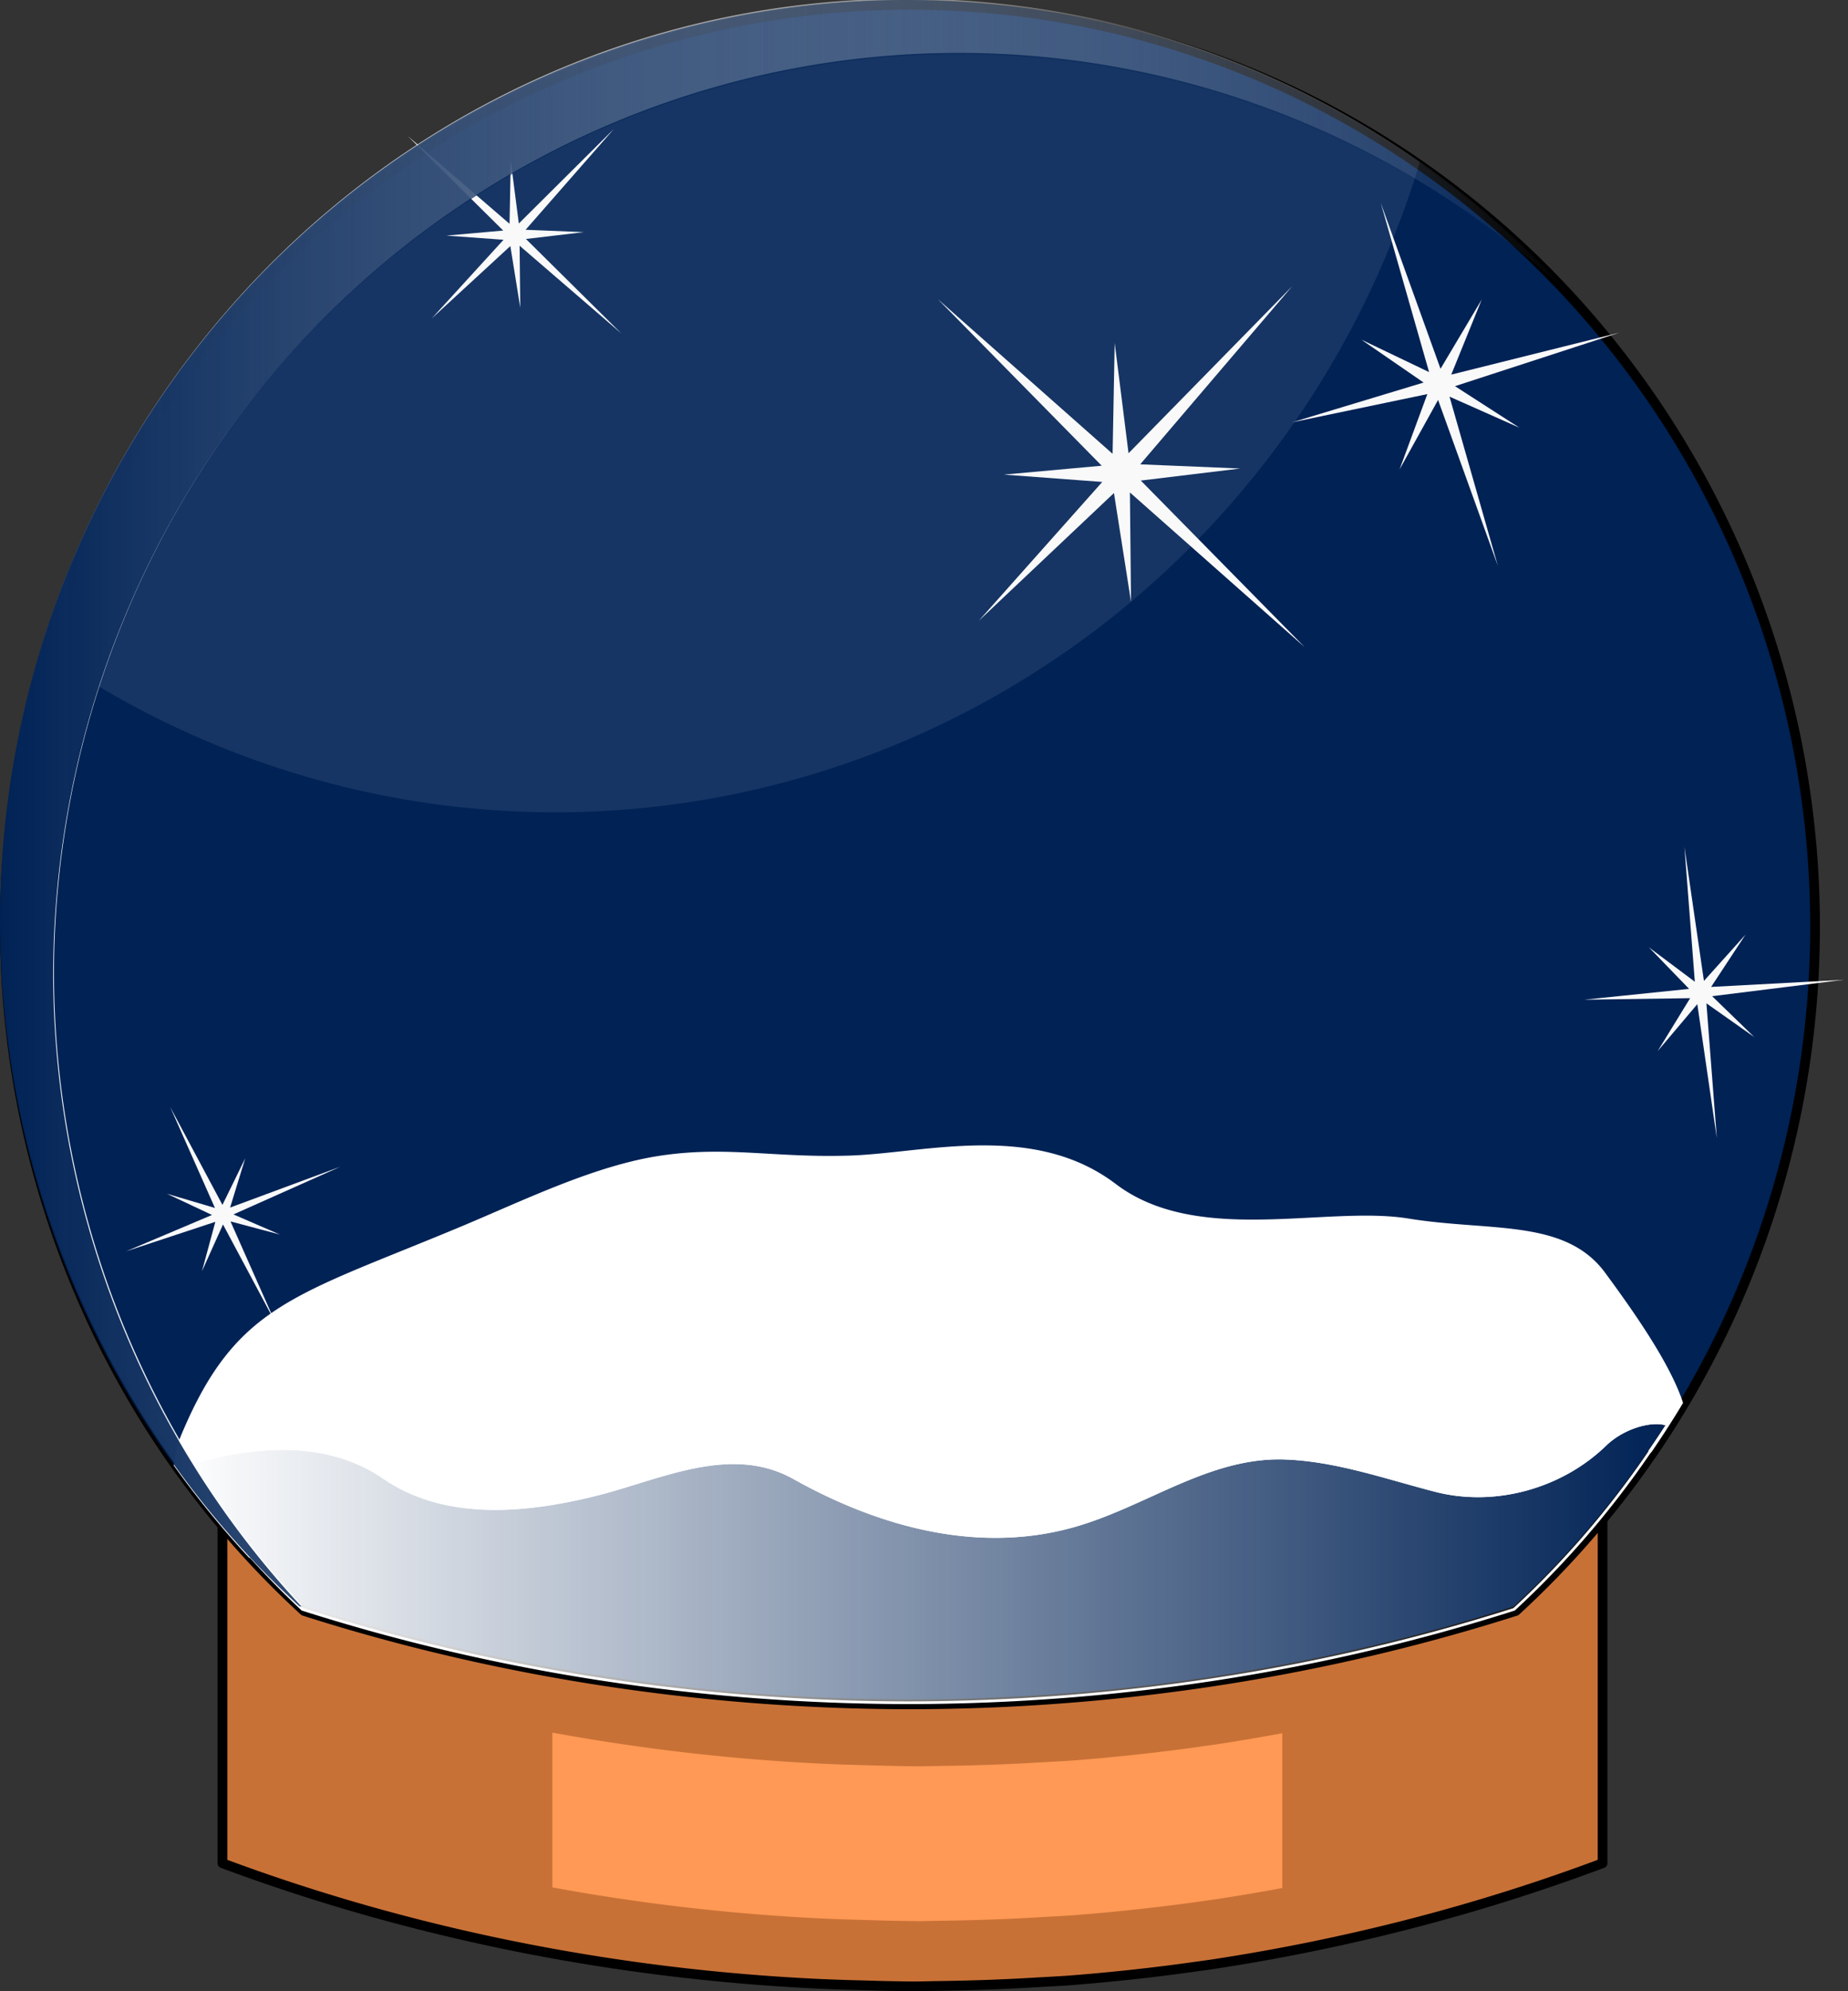 <?xml version="1.0" encoding="UTF-8" standalone="no"?>
<!-- Created with Inkscape (http://www.inkscape.org/) -->

<svg
   width="416"
   height="448"
   viewBox="0 0 110.067 118.533"
   version="1.1"
   id="svg5"
   sodipodi:docname="snowglobe.svg"
   inkscape:version="1.1.1 (c3084ef, 2021-09-22)"
   xmlns:inkscape="http://www.inkscape.org/namespaces/inkscape"
   xmlns:sodipodi="http://sodipodi.sourceforge.net/DTD/sodipodi-0.dtd"
   xmlns:xlink="http://www.w3.org/1999/xlink"
   xmlns="http://www.w3.org/2000/svg"
   xmlns:svg="http://www.w3.org/2000/svg">
  <rect x="0" y="0" width="110.067" height="118.533" fill="#333333" stroke="none"/>
  <sodipodi:namedview
     id="namedview7"
     pagecolor="#ffffff"
     bordercolor="#666666"
     borderopacity="1.0"
     inkscape:pageshadow="2"
     inkscape:pageopacity="0.0"
     inkscape:pagecheckerboard="true"
     inkscape:document-units="mm"
     showgrid="false"
     inkscape:zoom="0.69881641"
     inkscape:cx="373.48865"
     inkscape:cy="256.86289"
     inkscape:window-width="1183"
     inkscape:window-height="777"
     inkscape:window-x="0"
     inkscape:window-y="25"
     inkscape:window-maximized="0"
     inkscape:current-layer="layer1"
     units="px"
     fit-margin-top="0"
     fit-margin-left="0"
     fit-margin-right="0"
     fit-margin-bottom="0" />
  <defs
     id="defs2">
    <linearGradient
       inkscape:collect="always"
       id="linearGradient19242">
      <stop
         style="stop-color:#002255;stop-opacity:1;"
         offset="0"
         id="stop19238" />
      <stop
         style="stop-color:#002255;stop-opacity:0;"
         offset="1"
         id="stop19240" />
    </linearGradient>
    <linearGradient
       inkscape:collect="always"
       id="linearGradient5497-9">
      <stop
         style="stop-color:#ffffff;stop-opacity:1;"
         offset="0"
         id="stop5516" />
      <stop
         style="stop-color:#ffffff;stop-opacity:0;"
         offset="1"
         id="stop5518" />
    </linearGradient>
    <linearGradient
       inkscape:collect="always"
       xlink:href="#linearGradient5497-9"
       id="linearGradient5982"
       x1="24.836"
       y1="95.492"
       x2="181.249"
       y2="95.492"
       gradientUnits="userSpaceOnUse"
       gradientTransform="matrix(0.599,0,0,0.609,-14.823,-10.435)" />
    <linearGradient
       inkscape:collect="always"
       xlink:href="#linearGradient19242"
       id="linearGradient19244"
       x1="-6.3341669e-07"
       y1="47.826"
       x2="93.629"
       y2="47.826"
       gradientUnits="userSpaceOnUse" />
    <linearGradient
       inkscape:collect="always"
       xlink:href="#linearGradient5497-9"
       id="linearGradient20409"
       gradientUnits="userSpaceOnUse"
       gradientTransform="matrix(0.158,0,0,0.161,-14.68,-10.167)"
       x1="159.233"
       y1="640.102"
       x2="720.566"
       y2="640.102" />
  </defs>
  <g
     inkscape:label="globe"
     inkscape:groupmode="layer"
     id="layer1"
     transform="translate(-24.288,-16.454)"
     style="display:inline">
    <path
       id="path868-3-8"
       style="fill:#c87137;fill-opacity:1;stroke:#000000;stroke-width:0.579;stroke-linecap:round;stroke-linejoin:round;stroke-miterlimit:4;stroke-dasharray:none;stroke-opacity:1;paint-order:markers fill stroke"
       d="m 37.538,104.548 v 22.82 a 97.272,77.274 0 0 0 35.258,7.165 97.272,77.274 0 0 0 2.957,0.103 97.272,77.274 0 0 0 3.037,0.062 97.272,77.274 0 0 0 1.274,-0.025 97.272,77.274 0 0 0 6.183,-0.226 97.272,77.274 0 0 0 1.587,-0.092 97.272,77.274 0 0 0 8.058,-0.886 97.272,77.274 0 0 0 0.453,-0.062 97.272,77.274 0 0 0 23.392,-6.04 V 104.548 Z"
       inkscape:export-filename="/Users/julianeclausen/snowglobe_globe.png"
       inkscape:export-xdpi="96"
       inkscape:export-ydpi="96" />
    <path
       id="path868-3-8-9-4"
       style="fill:#ff9955;fill-opacity:1;stroke-width:0.764;stroke-linecap:round;stroke-linejoin:round;paint-order:markers fill stroke"
       d="m 57.186,119.591 v 9.215 a 97.272,77.274 0 0 0 15.896,1.844 97.272,77.274 0 0 0 2.957,0.103 97.272,77.274 0 0 0 3.037,0.062 97.272,77.274 0 0 0 1.274,-0.025 97.272,77.274 0 0 0 6.183,-0.226 97.272,77.274 0 0 0 1.587,-0.092 97.272,77.274 0 0 0 8.058,-0.886 97.272,77.274 0 0 0 0.453,-0.062 97.272,77.274 0 0 0 4.03,-0.681 v -9.215 a 97.272,77.274 0 0 1 -4.03,0.681 97.272,77.274 0 0 1 -0.453,0.062 97.272,77.274 0 0 1 -8.058,0.886 97.272,77.274 0 0 1 -1.587,0.092 97.272,77.274 0 0 1 -6.183,0.226 97.272,77.274 0 0 1 -1.274,0.025 97.272,77.274 0 0 1 -3.037,-0.062 97.272,77.274 0 0 1 -2.957,-0.103 97.272,77.274 0 0 1 -15.896,-1.844 z"
       inkscape:export-filename="/Users/julianeclausen/snowglobe_globe.png"
       inkscape:export-xdpi="96"
       inkscape:export-ydpi="96" />
    <path
       id="path868-3"
       style="fill:#002255;stroke:#000000;stroke-width:0.579;stroke-linecap:round;stroke-linejoin:round;stroke-miterlimit:4;stroke-dasharray:none;stroke-opacity:1;paint-order:markers fill stroke"
       d="M 78.485,16.743 A 53.908,54.874 0 0 0 24.578,71.617 53.908,54.874 0 0 0 42.399,112.351 97.272,77.274 0 0 0 78.485,117.911 97.272,77.274 0 0 0 114.572,112.35 53.908,54.874 0 0 0 132.393,71.617 53.908,54.874 0 0 0 78.485,16.743 Z"
       inkscape:export-filename="/Users/julianeclausen/snowglobe_globe.png"
       inkscape:export-xdpi="96"
       inkscape:export-ydpi="96" />
  </g>
  <g
     inkscape:groupmode="layer"
     id="layer2"
     inkscape:label="snow"
     style="display:inline">
    <path
       id="path2250-0"
       style="display:inline;fill:#ffffff;stroke:#ffffff;stroke-width:0.16px;stroke-linecap:butt;stroke-linejoin:miter;stroke-opacity:1"
       d="m 58.342,68.263 c -2.786,0.029 -5.524,0.54 -7.775,0.608 -4.503,0.136 -7.235,-0.581 -11.167,-0.005 -3.931,0.575 -8.121,2.64 -11.941,4.235 -9.813,4.099 -13.297,4.594 -16.522,12.19 -0.289,0.647 -0.452,1.3 -0.495,1.936 a 53.908,54.874 0 0 0 4.431,5.424 c 0.028,0.008 0.059,0.012 0.087,0.019 a 53.908,54.874 0 0 1 -4.3,-5.361 c 0.042,-0.019 0.086,-0.036 0.134,-0.05 3.845,-1.168 8.411,-1.813 12.091,0.709 3.669,2.515 8.496,2.02 12.585,1.003 3.843,-0.955 8.034,-3.119 11.831,-0.995 5.006,2.8 10.924,4.484 16.69,2.842 4.279,-1.219 8.032,-4.19 12.565,-4.018 3.04,0.116 5.916,1.143 8.931,1.923 3.538,0.916 7.499,-0.183 10.121,-2.727 0.831,-0.806 2.081,-1.299 3.04,-1.302 0.249,-5.8e-4 0.476,0.034 0.673,0.102 a 53.908,54.874 0 0 1 -0.972,1.456 c 0.018,-0.005 0.037,-0.013 0.055,-0.018 a 53.908,54.874 0 0 0 1.752,-2.731 C 99.394,81.186 97.24,78.123 95.535,75.808 93.179,72.612 88.74,73.407 83.867,72.615 78.995,71.823 71.305,74.261 66.41,70.545 63.963,68.687 61.128,68.235 58.342,68.264 Z"
       inkscape:export-filename="/Users/julianeclausen/snowglobe_snow.png"
       inkscape:export-xdpi="96"
       inkscape:export-ydpi="96" />
    <path
       id="path2211-2"
       style="font-variation-settings:normal;display:inline;opacity:1;vector-effect:none;fill:url(#linearGradient20409);fill-opacity:1;stroke:#ffffff;stroke-width:0.16px;stroke-linecap:butt;stroke-linejoin:miter;stroke-miterlimit:4;stroke-dasharray:none;stroke-dashoffset:0;stroke-opacity:1;-inkscape-stroke:none;stop-color:#000000;stop-opacity:1"
       d="m 98.649,84.696 c -0.959,0.002 -2.209,0.496 -3.04,1.302 -2.622,2.544 -6.582,3.643 -10.121,2.727 -3.015,-0.78 -5.891,-1.808 -8.931,-1.923 -4.533,-0.172 -8.286,2.799 -12.565,4.018 -5.766,1.642 -11.684,-0.042 -16.69,-2.842 -3.797,-2.124 -7.988,0.04 -11.831,0.995 -4.09,1.016 -8.916,1.511 -12.585,-1.003 -3.68,-2.522 -8.246,-1.877 -12.091,-0.709 -0.048,0.014 -0.092,0.032 -0.134,0.05 a 53.908,54.874 0 0 0 7.348,8.489 97.272,77.274 0 0 0 36.086,5.561 97.272,77.274 0 0 0 36.086,-5.561 53.908,54.874 0 0 0 9.141,-11.002 c -0.197,-0.069 -0.424,-0.103 -0.673,-0.102 z"
       inkscape:export-filename="/Users/julianeclausen/snowglobe_snow.png"
       inkscape:export-xdpi="96"
       inkscape:export-ydpi="96" />
  </g>
  <g
     inkscape:groupmode="layer"
     id="layer3"
     inkscape:label="highlights"
     style="display:inline">
    <path
       id="path868-3-0-6"
       style="display:inline;opacity:1;mix-blend-mode:soft-light;fill:#ffffff;fill-opacity:0.088;stroke:none;stroke-width:0.764;stroke-linecap:round;stroke-linejoin:round;stroke-opacity:1;paint-order:markers fill stroke"
       d="M 53.952,-0.076 A 53.908,54.874 0 0 0 2.477,38.657 53.908,54.874 0 0 0 67.364,35.825 53.908,54.874 0 0 0 84.568,9.65 53.908,54.874 0 0 0 53.952,-0.076 Z"
       inkscape:export-filename="/Users/julianeclausen/snowglobe_highlights.png"
       inkscape:export-xdpi="96"
       inkscape:export-ydpi="96" />
    <path
       id="path1821"
       style="fill:#f9f9f9;stroke-width:0.275;stroke-linecap:round;stroke-linejoin:round;paint-order:markers fill stroke"
       inkscape:transform-center-x="-0.005088188"
       inkscape:transform-center-y="0.078537192"
       d="m 26.587,14.024 3.385,-0.299 -5.677,-5.62 6.053,5.218 0.073,-3.737 0.48,3.718 5.665,-5.631 -5.261,6.004 3.463,0.142 -3.444,0.406 5.677,5.62 -6.053,-5.218 0.039,3.687 -0.591,-3.668 -4.681,4.309 4.277,-4.683 z"
       sodipodi:nodetypes="ccccccccccccccccc"
       inkscape:export-filename="/Users/julianeclausen/snowglobe_highlights.png"
       inkscape:export-xdpi="96"
       inkscape:export-ydpi="96" />
    <path
       id="path2128"
       style="fill:#f9f9f9;stroke-width:0.233;stroke-linecap:round;stroke-linejoin:round;paint-order:markers fill stroke"
       inkscape:transform-center-x="-0.53223832"
       inkscape:transform-center-y="0.22237847"
       d="m 9.942,71.062 2.86,0.844 -2.664,-6.006 3.111,5.824 1.36,-2.78 -0.904,2.94 6.572,-2.435 -6.373,2.843 2.77,1.199 -2.945,-0.782 2.664,6.006 -3.111,-5.824 -1.252,2.778 0.796,-2.937 -5.311,1.754 5.112,-2.162 z"
       sodipodi:nodetypes="ccccccccccccccccc"
       inkscape:export-filename="/Users/julianeclausen/snowglobe_highlights.png"
       inkscape:export-xdpi="96"
       inkscape:export-ydpi="96" />
    <path
       id="path2130"
       style="fill:#f9f9f9;stroke-width:0.479;stroke-linecap:round;stroke-linejoin:round;paint-order:markers fill stroke"
       inkscape:transform-center-x="-0.0087526524"
       inkscape:transform-center-y="0.13864058"
       d="m 59.795,28.252 5.823,-0.529 -9.765,-9.92 10.413,9.212 0.125,-6.597 0.825,6.563 9.745,-9.94 -9.05,10.599 5.958,0.25 -5.924,0.717 9.765,9.92 -10.413,-9.212 0.067,6.509 -1.017,-6.475 -8.053,7.607 7.357,-8.267 z"
       sodipodi:nodetypes="ccccccccccccccccc"
       inkscape:export-filename="/Users/julianeclausen/snowglobe_highlights.png"
       inkscape:export-xdpi="96"
       inkscape:export-ydpi="96" />
    <path
       id="path2132"
       style="fill:#f9f9f9;stroke-width:0.358;stroke-linecap:round;stroke-linejoin:round;paint-order:markers fill stroke"
       inkscape:transform-center-x="-0.79676875"
       inkscape:transform-center-y="0.33196102"
       d="m 81.084,20.22 4.032,1.929 -2.877,-10.068 3.559,9.872 2.454,-4.123 -1.815,4.47 10.004,-2.496 -9.782,3.184 3.841,2.474 -4.166,-1.85 2.877,10.068 -3.559,-9.872 -2.296,4.141 1.656,-4.489 -8.048,1.679 7.826,-2.367 z"
       sodipodi:nodetypes="ccccccccccccccccc"
       inkscape:export-filename="/Users/julianeclausen/snowglobe_highlights.png"
       inkscape:export-xdpi="96"
       inkscape:export-ydpi="96" />
    <path
       id="path2134"
       style="fill:#f9f9f9;stroke-width:0.275;stroke-linecap:round;stroke-linejoin:round;paint-order:markers fill stroke"
       inkscape:transform-center-x="-0.61100801"
       inkscape:transform-center-y="0.22454011"
       d="m 98.207,56.391 2.737,2.05 -0.62,-8.036 1.163,7.987 2.478,-2.758 -2.051,3.115 7.907,-0.423 -7.846,0.975 2.51,2.434 -2.85,-2.009 0.62,8.036 -1.163,-7.987 -2.362,2.796 1.935,-3.152 -6.311,0.091 6.249,-0.644 z"
       sodipodi:nodetypes="ccccccccccccccccc"
       inkscape:export-filename="/Users/julianeclausen/snowglobe_highlights.png"
       inkscape:export-xdpi="96"
       inkscape:export-ydpi="96" />
    <path
       id="path1541"
       style="mix-blend-mode:soft-light;fill:url(#linearGradient5982);fill-opacity:1;stroke:none;stroke-width:0.764;stroke-linecap:round;stroke-linejoin:round;stroke-opacity:1;paint-order:markers fill stroke"
       d="M 53.952,-0.076 A 53.908,54.874 0 0 0 0.044,54.798 53.908,54.874 0 0 0 17.865,95.532 a 97.272,77.274 0 0 0 0.153,0.045 A 53.908,54.874 0 0 1 3.212,58.022 53.908,54.874 0 0 1 57.119,3.149 53.908,54.874 0 0 1 93.673,17.704 53.908,54.874 0 0 0 53.952,-0.076 Z"
       inkscape:export-filename="/Users/julianeclausen/snowglobe_highlights.png"
       inkscape:export-xdpi="96"
       inkscape:export-ydpi="96" />
    <path
       id="path1541-9"
       style="display:inline;mix-blend-mode:soft-light;fill:url(#linearGradient19244);fill-opacity:1;stroke:none;stroke-width:0.764;stroke-linecap:round;stroke-linejoin:round;stroke-opacity:1;paint-order:markers fill stroke"
       d="M 53.908,2.4504384e-5 A 53.908,54.874 0 0 0 -6.3333333e-7,54.874 53.908,54.874 0 0 0 17.821,95.608 a 97.272,77.274 0 0 0 0.153,0.045 A 53.908,54.874 0 0 1 3.168,58.098 53.908,54.874 0 0 1 57.075,3.224 53.908,54.874 0 0 1 93.629,17.78 53.908,54.874 0 0 0 53.908,-4.9561633e-7 Z"
       inkscape:export-filename="/Users/julianeclausen/snowglobe_highlights.png"
       inkscape:export-xdpi="96"
       inkscape:export-ydpi="96" />
  </g>
</svg>
